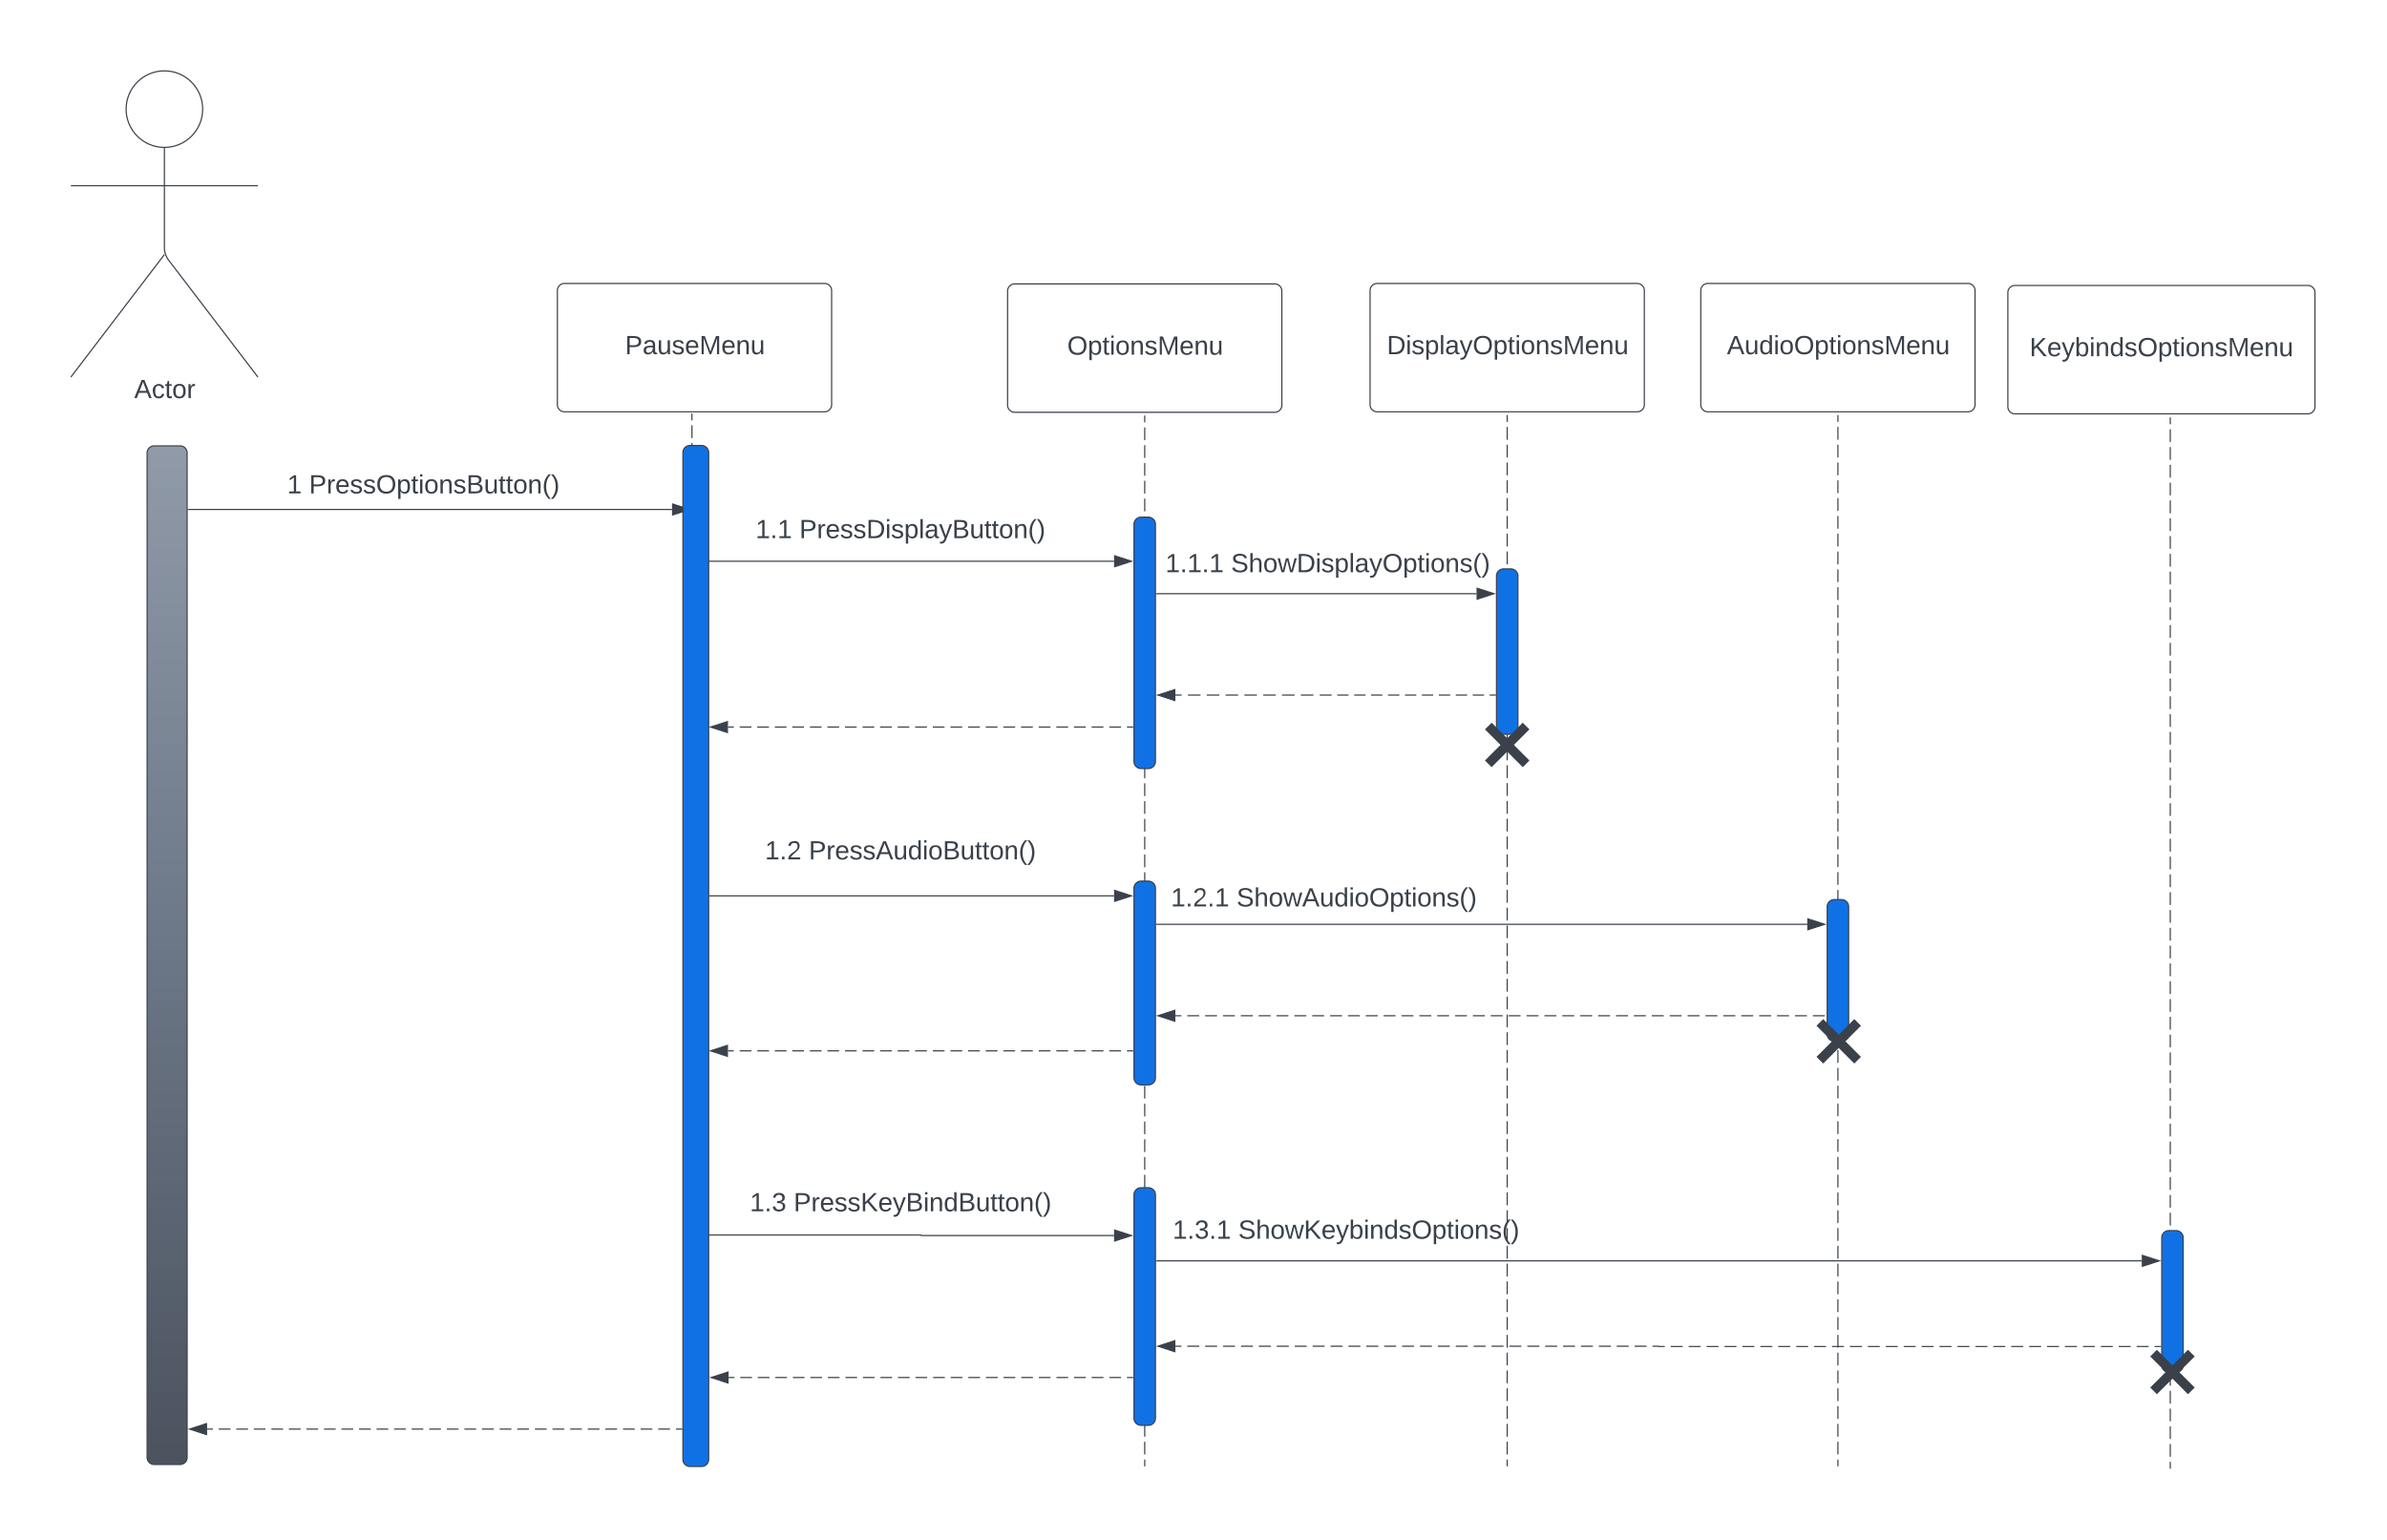 <svg xmlns="http://www.w3.org/2000/svg" xmlns:xlink="http://www.w3.org/1999/xlink" xmlns:lucid="lucid" width="2021" height="1304"><g transform="translate(0 0)" lucid:page-tab-id="vjk5cfobmfM2"><path d="M0 0h3456v1360H0z" fill="#fff"/><g fill="none"><path d="M585.86 350.5v599"/><path d="M585.86 350.5v5m0 4.98v10m0 4.98v9.98m0 5v9.98m0 5v9.97m0 4.98v10m0 4.98v9.98m0 5v9.98m0 5v9.97m0 4.98v10m0 4.98v9.98m0 5v9.98m0 5v9.97m0 4.98v10m0 4.98v9.98m0 5v9.98m0 5v9.97m0 4.98v10m0 4.98v9.98m0 5V640m0 5v9.97m0 4.98v10m0 4.98v9.98m0 5v9.98m0 5v9.97m0 4.98v10m0 4.98v9.98m0 5v9.98m0 5v9.97m0 4.98v10m0 4.98v9.98m0 5v9.98m0 5v9.97m0 4.98v10m0 4.98v9.98m0 5v9.98m0 5v9.97m0 4.98v10m0 4.98v9.98m0 5v9.98m0 5v4.98" stroke="#3a414a" stroke-linecap="round"/></g><path d="M158.44 400h399.6v18.94h-399.6z" fill="none"/><use xlink:href="#a" transform="matrix(1,0,0,1,158.443,400) translate(84.691 17.778)"/><use xlink:href="#b" transform="matrix(1,0,0,1,158.443,400) translate(103.21 17.778)"/><path d="M124.56 383.52a6 6 0 0 1 6-6h21.88a6 6 0 0 1 6 6V1234a6 6 0 0 1-6 6h-21.88a6 6 0 0 1-6-6z" stroke="#3a414a" fill="url(#c)"/><path d="M171.6 92.4c0 17.9-14.5 32.42-32.4 32.42s-32.42-14.5-32.42-32.4S121.28 60 139.18 60s32.42 14.5 32.42 32.4z" stroke="#3a414a" fill="#fff"/><path d="M139.2 124.82v84.76a17.75 17.75 0 0 0 3.63 10.77l75.55 98.94m-79.2-103.72L60 319.28m0-162.04h158.38" stroke="#3a414a" fill="none"/><path d="M60 66a6 6 0 0 1 6-6h146.38a6 6 0 0 1 6 6v269.3a6 6 0 0 1-6 6H66a6 6 0 0 1-6-6z" fill="none"/><use xlink:href="#d" transform="matrix(1,0,0,1,-20,319.294) translate(133.605 17.778)"/><path d="M471.92 246a6 6 0 0 1 6-6h220.2a6 6 0 0 1 6 6v96.68a6 6 0 0 1-6 6h-220.2a6 6 0 0 1-6-6z" stroke="#3a414a" fill="#fff"/><use xlink:href="#e" transform="matrix(1,0,0,1,476.922,245) translate(52.272 54.903)"/><path d="M159.44 431.38H568.98" stroke="#3a414a" fill="none"/><path d="M159.46 431.86h-.52v-.95h.52z" stroke="#3a414a" stroke-width=".05" fill="#3a414a"/><path d="M583.74 431.38l-14.26 4.64v-9.27z" stroke="#3a414a" fill="#3a414a"/><path d="M578.2 383.2a6 6 0 0 1 6-6h9.8a6 6 0 0 1 6 6v852.5a6 6 0 0 1-6 6h-9.8a6 6 0 0 1-6-6z" stroke="#3a414a" fill="#1071e5"/><path d="M577.2 1210.04h-4.96m-4.98 0h-9.94m-4.98 0h-9.94m-4.98 0h-9.94m-4.98 0h-9.94m-4.98 0h-9.94m-4.98 0h-9.94m-4.98 0h-9.94m-4.98 0h-9.94m-4.98 0h-9.94m-4.98 0h-9.94m-4.98 0h-9.94m-4.98 0h-9.94m-4.98 0h-9.94m-4.98 0h-9.92m-4.95 0h-9.9m-4.95 0h-9.9m-4.94 0h-9.9m-4.95 0H304m-4.96 0h-9.9m-4.94 0h-9.9m-4.95 0h-9.9m-4.94 0h-9.9m-4.94 0h-9.9m-4.95 0h-9.88m-4.95 0h-9.9m-4.95 0h-9.9m-4.94 0h-4.95" stroke="#3a414a" fill="none"/><path d="M577.7 1210.52h-.5v-.95h.5z" stroke="#3a414a" stroke-width=".05" fill="#3a414a"/><path d="M160.56 1210.04l14.27-4.63v9.28z" stroke="#3a414a" fill="#3a414a"/><g fill="none"><path d="M969.2 352.2v889"/><path d="M969.2 352.2v5.04m0 5.02v10.04m0 5.03v10.04m0 5.02v10.04m0 5.02v10.05m0 5.03v10.04m0 5.03v10.04m0 5.03v10.04m0 5.03v10.05m0 5.02v10.05m0 5.02v10.04m0 5.04v10.04m0 5.02v10.05m0 5.02v10.05m0 5.02v10.05m0 5v10.05m0 5.03v10.04m0 5.02v10.05m0 5v10.06m0 5.02v10.04m0 5.03v10.04m0 5v10.06m0 5.02v10.05m0 5.02v10.05m0 5.02v10.04m0 5.03v10.03m0 5.02V749m0 5.02v10.05m0 5.02v10.03m0 5.03v10.04m0 5.02v10.05m0 5.02v10.04m0 5.02v10.05m0 5.03v10.04m0 5.03v10.04m0 5.02v10.05m0 5.03v10.05m0 5.02v10.04m0 5.03v10.04m0 5.03v10.05m0 5.02v10.05m0 5.02v10.05m0 5.02v10.04m0 5.03v10.05m0 5.02v10.05m0 5.02v10.05m0 5v10.05m0 5.03v10.04m0 5.03v10.04m0 5v10.06m0 5.02v10.05m0 5.02v10.04m0 5.02v10.04m0 5.02v10.05m0 5.02v10.05m0 5.02v10.04m0 5.03v10.03m0 5.03v10.04m0 5.02v10.05m0 5.02v5" stroke="#3a414a" stroke-linecap="round"/></g><path d="M600.5 475.22h342.73M600.5 475.22h-.5" stroke="#3a414a" fill="none"/><path d="M958 475.22l-14.26 4.63v-9.27z" stroke="#3a414a" fill="#3a414a"/><path d="M853.1 246.4a6 6 0 0 1 6-6h220.2a6 6 0 0 1 6 6v96.68a6 6 0 0 1-6 6H859.1a6 6 0 0 1-6-6z" stroke="#3a414a" fill="#fff"/><use xlink:href="#f" transform="matrix(1,0,0,1,858.094,245.401) translate(45.512 54.903)"/><path d="M960.12 443.9a6 6 0 0 1 6-6h6.15a6 6 0 0 1 6 6v200.85a6 6 0 0 1-6 6h-6.15a6 6 0 0 1-6-6z" stroke="#3a414a" fill="#1071e5"/><path d="M635.4 437.9h253.5v20H635.4z" fill="none"/><use xlink:href="#g" transform="matrix(1,0,0,1,635.391,437.886) translate(4.346 17.778)"/><use xlink:href="#h" transform="matrix(1,0,0,1,635.391,437.886) translate(41.383 17.778)"/><path d="M959.12 615.62h-4.98m-4.98 0h-9.96m-5 0h-9.95m-4.98 0h-9.96m-4.97 0h-9.96m-4.98 0h-9.97m-4.98 0h-9.97m-4.98 0h-9.96m-4.98 0h-9.96m-4.98 0h-9.96m-4.98 0h-9.97m-4.97 0h-9.96m-4.98 0H774.85m-4.96 0H760m-4.95 0h-9.9m-4.96 0h-9.9m-4.97 0h-9.9m-4.95 0h-9.9m-4.96 0h-9.9m-4.96 0h-9.9m-4.95 0H656m-4.95 0h-9.9m-4.96 0h-9.9m-4.96 0h-4.96" stroke="#3a414a" fill="none"/><path d="M959.62 616.1h-.5v-.95h.5z" stroke="#3a414a" stroke-width=".05" fill="#3a414a"/><path d="M601.62 615.62l14.26-4.63v9.26z" stroke="#3a414a" fill="#3a414a"/><path d="M601 758.54h342.23M601 758.54h-.5" stroke="#3a414a" fill="none"/><path d="M958 758.54l-14.27 4.63v-9.27z" stroke="#3a414a" fill="#3a414a"/><path d="M960.12 752.07a6 6 0 0 1 6-6h6.15a6 6 0 0 1 6 6V912.6a6 6 0 0 1-6 6h-6.15a6 6 0 0 1-6-6z" stroke="#3a414a" fill="#1071e5"/><path d="M635.4 708.74h253.5v29H635.4z" fill="none"/><use xlink:href="#i" transform="matrix(1,0,0,1,635.391,708.742) translate(12.309 18.944)"/><use xlink:href="#j" transform="matrix(1,0,0,1,635.391,708.742) translate(49.346 18.944)"/><path d="M959.12 889.78h-4.98m-4.98 0h-9.96m-5 0h-9.95m-4.98 0h-9.96m-4.97 0h-9.96m-4.98 0h-9.97m-4.98 0h-9.97m-4.98 0h-9.96m-4.98 0h-9.96m-4.98 0h-9.96m-4.98 0h-9.97m-4.97 0h-9.96m-4.98 0H774.85m-4.96 0H760m-4.95 0h-9.9m-4.96 0h-9.9m-4.97 0h-9.9m-4.95 0h-9.9m-4.96 0h-9.9m-4.96 0h-9.9m-4.95 0H656m-4.95 0h-9.9m-4.96 0h-9.9m-4.96 0h-4.96" stroke="#3a414a" fill="none"/><path d="M959.62 890.25h-.5v-.95h.5z" stroke="#3a414a" stroke-width=".05" fill="#3a414a"/><path d="M601.62 889.78l14.26-4.63v9.26z" stroke="#3a414a" fill="#3a414a"/><path d="M600.5 1045.7h179.08a.23.23 0 0 1 .23.23.23.23 0 0 0 .24.23h163.2M600.5 1045.7h-.5" stroke="#3a414a" fill="none"/><path d="M958 1046.16l-14.26 4.64v-9.27z" stroke="#3a414a" fill="#3a414a"/><path d="M960.12 1011.67a6 6 0 0 1 6-6h6.15a6 6 0 0 1 6 6v189.2a6 6 0 0 1-6 6h-6.15a6 6 0 0 1-6-6z" stroke="#3a414a" fill="#1071e5"/><path d="M622.04 1005.67h280.22v30.96H622.03z" fill="none"/><use xlink:href="#k" transform="matrix(1,0,0,1,622.044,1005.673) translate(12.846 19.944)"/><use xlink:href="#l" transform="matrix(1,0,0,1,622.044,1005.673) translate(49.883 19.944)"/><path d="M959.12 1166.37h-4.98m-4.97 0h-9.95m-4.97 0h-9.95m-4.97 0h-9.95m-4.97 0h-9.94m-4.98 0h-9.94m-4.98 0h-9.94m-4.98 0h-9.95m-4.98 0h-9.95m-4.97 0h-9.95m-4.97 0h-9.95m-4.97 0H790m-4.97 0h-9.91m-4.95 0h-9.9m-4.93 0h-9.9m-4.94 0h-9.9m-4.93 0h-9.9m-4.94 0h-9.9m-4.93 0h-9.9m-4.94 0h-9.88m-4.95 0h-9.9m-4.93 0h-9.9m-4.94 0h-9.9m-4.93 0h-4.95" stroke="#3a414a" fill="none"/><path d="M959.62 1166.85h-.5v-.95h.5z" stroke="#3a414a" stroke-width=".05" fill="#3a414a"/><path d="M602.12 1166.37l14.26-4.63v9.27z" stroke="#3a414a" fill="#3a414a"/><path d="M979.27 502.7h270.88" stroke="#3a414a" fill="none"/><path d="M979.3 503.2h-.53v-.96h.52z" stroke="#3a414a" stroke-width=".05" fill="#3a414a"/><path d="M1264.9 502.7l-14.26 4.65v-9.27z" stroke="#3a414a" fill="#3a414a"/><g fill="none"><path d="M1276.1 351.8v889.4"/><path d="M1276.1 351.8v5.04m0 5.02v10.05m0 5.04V387m0 5v10.06m0 5.03v10.04m0 5.02v10.05m0 5.03v10.05m0 5.03v10.06m0 5.02v10.05m0 5.03v10.05m0 5.03v10.05m0 5.03v10.06m0 5.02v10.05m0 5.03v10.05m0 5.03v10.05m0 5.03v10.06m0 5.02v10.05m0 5.03v10.04m0 5.03v10.05m0 5.02v10.05m0 5.03v10.05m0 5.02v10.05m0 5.03v10.05m0 5.02v10.05m0 5.03v10.05m0 5.02v10.05m0 5.03v10.05m0 5.02v10.05m0 5.03v10.05m0 5.02V794m0 5.02v10.05m0 5.03v10.05m0 5.02v10.05m0 5.03v10.05m0 5.02v10.05m0 5.03v10.05m0 5.02v10.05m0 5.03v10.05m0 5.02v10.05m0 5.03v10.05m0 5.02v10.05m0 5.03v10.05m0 5.02v10.05m0 5.02v10.04m0 5.03v10.05m0 5.02v10.05m0 5.02v10.05m0 5.02v10.04m0 5.03v10.05m0 5.02v10.05m0 5.02v10.05m0 5.02v10.04m0 5.03v10.05m0 5.02v10.05m0 5.02v10.04m0 5.03v10.04m0 5.02V1201m0 5.04v10.05m0 5v10.06m0 5.03v5" stroke="#3a414a" stroke-linecap="round"/></g><path d="M1160 246a6 6 0 0 1 6-6h220.2a6 6 0 0 1 6 6v96.68a6 6 0 0 1-6 6H1166a6 6 0 0 1-6-6z" stroke="#3a414a" fill="#fff"/><use xlink:href="#m" transform="matrix(1,0,0,1,1165,245) translate(9.185 54.903)"/><path d="M1267.03 487.7a6 6 0 0 1 6-6h6.15a6 6 0 0 1 6 6v128a6 6 0 0 1-6 6h-6.15a6 6 0 0 1-6-6z" stroke="#3a414a" fill="#1071e5"/><g fill="none"><path d="M1556.1 351.8v889.4"/><path d="M1556.1 351.8v5.04m0 5.02v10.05m0 5.04V387m0 5v10.06m0 5.03v10.04m0 5.02v10.05m0 5.03v10.05m0 5.03v10.06m0 5.02v10.05m0 5.03v10.05m0 5.03v10.05m0 5.03v10.06m0 5.02v10.05m0 5.03v10.05m0 5.03v10.05m0 5.03v10.06m0 5.02v10.05m0 5.03v10.04m0 5.03v10.05m0 5.02v10.05m0 5.03v10.05m0 5.02v10.05m0 5.03v10.05m0 5.02v10.05m0 5.03v10.05m0 5.02v10.05m0 5.03v10.05m0 5.02v10.05m0 5.03v10.05m0 5.02V794m0 5.02v10.05m0 5.03v10.05m0 5.02v10.05m0 5.03v10.05m0 5.02v10.05m0 5.03v10.05m0 5.02v10.05m0 5.03v10.05m0 5.02v10.05m0 5.03v10.05m0 5.02v10.05m0 5.03v10.05m0 5.02v10.05m0 5.02v10.04m0 5.03v10.05m0 5.02v10.05m0 5.02v10.05m0 5.02v10.04m0 5.03v10.05m0 5.02v10.05m0 5.02v10.05m0 5.02v10.04m0 5.03v10.05m0 5.02v10.05m0 5.02v10.04m0 5.03v10.04m0 5.02V1201m0 5.04v10.05m0 5v10.06m0 5.03v5" stroke="#3a414a" stroke-linecap="round"/></g><path d="M1440 246a6 6 0 0 1 6-6h220.2a6 6 0 0 1 6 6v96.68a6 6 0 0 1-6 6H1446a6 6 0 0 1-6-6z" stroke="#3a414a" fill="#fff"/><use xlink:href="#n" transform="matrix(1,0,0,1,1445,245) translate(17.148 54.903)"/><g fill="none"><path d="M1837.5 353.8v889.4"/><path d="M1837.5 353.8v5.02m0 5.02v10.05m0 5.02v10.05m0 5.02v10.04m0 5.03v10.05m0 5.02v10.05m0 5.02v10.04m0 5.03v10.04m0 5.02v10.05m0 5.04v10.05m0 5v10.06m0 5.03v10.04m0 5.02v10.05m0 5.04v10.05m0 5v10.06m0 5.03v10.04m0 5.02V600m0 5.04v10.05m0 5v10.06m0 5.02v10.05m0 5.03v10.05m0 5.03v10.05m0 5.03v10.06m0 5.02v10.05m0 5.03v10.05m0 5.03v10.05m0 5.03v10.06m0 5.02v10.05m0 5.03v10.05m0 5.03v10.05m0 5.03v10.05m0 5.03v10.05m0 5.02v10.05m0 5.03v10.05m0 5.02v10.05m0 5.03v10.05m0 5.02v10.05m0 5.03v10.05m0 5.02v10.05m0 5.03v10.05m0 5.02v10.05m0 5.03v10.05m0 5.02v10.05m0 5.02v10.05m0 5.03v10.05m0 5.02v10.05m0 5.03v10.05m0 5.02v10.05m0 5.03v10.05m0 5.02v10.05m0 5.03v10.05m0 5.02v10.05m0 5.03v10.05m0 5.02v10.05m0 5.03v10.05m0 5.02v10.05m0 5.02V1203m0 5.02v10.05m0 5.02v10.04m0 5.03v5.02" stroke="#3a414a" stroke-linecap="round"/></g><path d="M1700 247.7a6 6 0 0 1 6-6h248a6 6 0 0 1 6 6v96.7a6 6 0 0 1-6 6h-248a6 6 0 0 1-6-6z" stroke="#3a414a" fill="#fff"/><use xlink:href="#o" transform="matrix(1,0,0,1,1705,246.713) translate(13.364 54.903)"/><path d="M1830.28 1047.98a6 6 0 0 1 6-6h6.15a6 6 0 0 1 6 6v108a6 6 0 0 1-6 6h-6.15a6 6 0 0 1-6-6z" stroke="#3a414a" fill="#1071e5"/><path d="M1266.03 588.53h-4.78m-4.78 0h-9.56m-4.77 0h-9.56m-4.78 0h-9.57m-4.78 0h-9.55m-4.78 0h-9.56m-4.78 0h-9.56m-4.78 0h-9.56m-4.78 0h-9.55m-4.78 0h-9.56m-4.77 0h-10.08m-5.32 0h-10.63m-5.3 0h-10.63m-5.32 0h-10.62m-5.3 0h-10.64m-5.32 0h-10.62m-5.32 0h-10.62m-5.3 0h-10.64m-5.3 0h-5.32" stroke="#3a414a" fill="none"/><path d="M1266.53 589h-.52v-.95h.53z" stroke="#3a414a" stroke-width=".05" fill="#3a414a"/><path d="M980.4 588.53l14.26-4.64v9.26z" stroke="#3a414a" fill="#3a414a"/><path d="M979.27 782.63h550.88" stroke="#3a414a" fill="none"/><path d="M979.3 783.1h-.53v-.95h.52z" stroke="#3a414a" stroke-width=".05" fill="#3a414a"/><path d="M1544.9 782.63l-14.26 4.63V778z" stroke="#3a414a" fill="#3a414a"/><path d="M1555.1 860.06h-5.05m-5.05 0h-10.1m-5.05 0h-10.1m-5.06 0h-10.1m-5.06 0h-10.1m-5.05 0h-10.12m-5.05 0h-10.1m-5.05 0h-10.1m-5.05 0h-10.1m-5.06 0h-10.1m-5.05 0h-10.1m-5.05 0h-10.1m-5.06 0h-10.1m-5.04 0h-10.1m-5.05 0h-10.1m-5.05 0h-10.1m-5.05 0h-10.1m-5.05 0h-10.1m-5.06 0h-10.1m-5.06 0h-10.1m-5.04 0h-10.06m-5.04 0h-10.07m-5.04 0h-10.1m-5.02 0h-10.08m-5.04 0h-10.07m-5.05 0h-10.08m-5.03 0h-10.08m-5.04 0h-10.07m-5.04 0h-10.06m-5.04 0h-10.08m-5.03 0h-10.1m-5.03 0h-10.07m-5.04 0h-10.08m-5.03 0h-10.08m-5.03 0h-10.08m-5.04 0h-10.07m-5.04 0h-10.07m-5.03 0h-5.04" stroke="#3a414a" fill="none"/><path d="M1555.6 860.53h-.5v-.95h.5zm3 0h-2v-.95h2z" stroke="#3a414a" stroke-width=".05" fill="#3a414a"/><path d="M980.4 860.06l14.26-4.64v9.27z" stroke="#3a414a" fill="#3a414a"/><path d="M979.27 1067.58h834.12" stroke="#3a414a" fill="none"/><path d="M979.3 1068.06h-.53v-.95h.52z" stroke="#3a414a" stroke-width=".05" fill="#3a414a"/><path d="M1828.16 1067.58l-14.27 4.64v-9.28z" stroke="#3a414a" fill="#3a414a"/><path d="M1829.28 1140.12h-5.06m-5.06 0h-10.12m-5.05 0h-10.13m-5.06 0h-10.1m-5.06 0h-10.12m-5.06 0h-10.1m-5.07 0h-10.13m-5.05 0H1718m-5.06 0h-10.1m-5.07 0h-10.12m-5.05 0h-10.12m-5.06 0h-10.1m-5.07 0h-10.12m-5.06 0h-10.1m-5.07 0h-10.12m-5.05 0h-10.12m-5.05 0h-10.1m-5.07 0h-10.12m-5.06 0h-10.1m-5.07 0h-10.12m-5.04 0h-10.12m-5.06 0h-10.1m-5.07 0h-10.1m-5.06 0h-10.12m-5.06 0h-10.1m-5.07 0h-10.13m-5.06 0h-10.1m-5.06 0h-10.12m-5.05 0h-5.09l-.02-.02h-.02l-.02-.02v-.02l-.02-.03v-.08l-.02-.02-.02-.03-.02-.02h-.02l-.02-.02h-5.09m-5.06 0h-10.1m-5.04 0h-10.1m-5.05 0h-10.1m-5.05 0h-10.1m-5.05 0h-10.1m-5.04 0h-10.1m-5.04 0h-10.1m-5.05 0h-10.1m-5.04 0h-10.1m-5.04 0h-10.1m-5.05 0h-10.1m-5.05 0h-10.1m-5.05 0h-10.1m-5.04 0h-10.1m-5.05 0h-10.1m-5.05 0h-10.1m-5.05 0h-10.1m-5.04 0h-10.1m-5.05 0h-10.1m-5.06 0h-10.1m-5.05 0H1081m-5.06 0h-10.1m-5.04 0h-10.1m-5.05 0h-10.1m-5.05 0h-10.1m-5.04 0h-10.1m-5.05 0h-5.04" stroke="#3a414a" fill="none"/><path d="M1829.78 1140.6h-.52v-.96h.52z" stroke="#3a414a" stroke-width=".05" fill="#3a414a"/><path d="M980.4 1139.85l14.26-4.63v9.27z" stroke="#3a414a" fill="#3a414a"/><path d="M1547.03 767.7a6 6 0 0 1 6-6h6.15a6 6 0 0 1 6 6v108a6 6 0 0 1-6 6h-6.15a6 6 0 0 1-6-6z" stroke="#3a414a" fill="#1071e5"/><path d="M987.85 746.07h265.85V780H987.85z" fill="none"/><use xlink:href="#p" transform="matrix(1,0,0,1,987.854,746.073) translate(3.525 21.444)"/><use xlink:href="#q" transform="matrix(1,0,0,1,987.854,746.073) translate(59.08 21.444)"/><path d="M981.7 461.7h287.76V500H981.7z" fill="#fff" fill-opacity="0"/><use xlink:href="#r" transform="matrix(1,0,0,1,986.708,466.713) translate(0 17.778)"/><use xlink:href="#s" transform="matrix(1,0,0,1,986.708,466.713) translate(55.556 17.778)"/><path d="M987.85 1026.07H1299v38.3H987.85z" fill="#fff" fill-opacity="0"/><use xlink:href="#t" transform="matrix(1,0,0,1,992.854,1031.073) translate(0 17.778)"/><use xlink:href="#u" transform="matrix(1,0,0,1,992.854,1031.073) translate(55.556 17.778)"/><path d="M1256.1 616.75a6 6 0 0 1 6-6h28a6 6 0 0 1 6 6v28a6 6 0 0 1-6 6h-28a6 6 0 0 1-6-6z" fill="none"/><path d="M1260.1 614.75l32 32m0-32l-32 32" stroke="#3a414a" stroke-width="8" fill="none"/><path d="M1536.8 867.7a6 6 0 0 1 6-6h28a6 6 0 0 1 6 6v28a6 6 0 0 1-6 6h-28a6 6 0 0 1-6-6z" fill="none"/><path d="M1540.8 865.7l32 32m0-32l-32 32" stroke="#3a414a" stroke-width="8" fill="none"/><path d="M1819.35 1147.7a6 6 0 0 1 6-6h28a6 6 0 0 1 6 6v28a6 6 0 0 1-6 6h-28a6 6 0 0 1-6-6z" fill="none"/><path d="M1823.35 1145.7l32 32m0-32l-32 32" stroke="#3a414a" stroke-width="8" fill="none"/><defs><path fill="#3a414a" d="M27 0v-27h64v-190l-56 39v-29l58-41h29v221h61V0H27" id="v"/><use transform="matrix(0.062,0,0,0.062,0,0)" xlink:href="#v" id="a"/><path fill="#3a414a" d="M30-248c87 1 191-15 191 75 0 78-77 80-158 76V0H30v-248zm33 125c57 0 124 11 124-50 0-59-68-47-124-48v98" id="w"/><path fill="#3a414a" d="M114-163C36-179 61-72 57 0H25l-1-190h30c1 12-1 29 2 39 6-27 23-49 58-41v29" id="x"/><path fill="#3a414a" d="M100-194c63 0 86 42 84 106H49c0 40 14 67 53 68 26 1 43-12 49-29l28 8c-11 28-37 45-77 45C44 4 14-33 15-96c1-61 26-98 85-98zm52 81c6-60-76-77-97-28-3 7-6 17-6 28h103" id="y"/><path fill="#3a414a" d="M135-143c-3-34-86-38-87 0 15 53 115 12 119 90S17 21 10-45l28-5c4 36 97 45 98 0-10-56-113-15-118-90-4-57 82-63 122-42 12 7 21 19 24 35" id="z"/><path fill="#3a414a" d="M140-251c81 0 123 46 123 126C263-46 219 4 140 4 59 4 17-45 17-125s42-126 123-126zm0 227c63 0 89-41 89-101s-29-99-89-99c-61 0-89 39-89 99S79-25 140-24" id="A"/><path fill="#3a414a" d="M115-194c55 1 70 41 70 98S169 2 115 4C84 4 66-9 55-30l1 105H24l-1-265h31l2 30c10-21 28-34 59-34zm-8 174c40 0 45-34 45-75s-6-73-45-74c-42 0-51 32-51 76 0 43 10 73 51 73" id="B"/><path fill="#3a414a" d="M59-47c-2 24 18 29 38 22v24C64 9 27 4 27-40v-127H5v-23h24l9-43h21v43h35v23H59v120" id="C"/><path fill="#3a414a" d="M24-231v-30h32v30H24zM24 0v-190h32V0H24" id="D"/><path fill="#3a414a" d="M100-194c62-1 85 37 85 99 1 63-27 99-86 99S16-35 15-95c0-66 28-99 85-99zM99-20c44 1 53-31 53-75 0-43-8-75-51-75s-53 32-53 75 10 74 51 75" id="E"/><path fill="#3a414a" d="M117-194c89-4 53 116 60 194h-32v-121c0-31-8-49-39-48C34-167 62-67 57 0H25l-1-190h30c1 10-1 24 2 32 11-22 29-35 61-36" id="F"/><path fill="#3a414a" d="M160-131c35 5 61 23 61 61C221 17 115-2 30 0v-248c76 3 177-17 177 60 0 33-19 50-47 57zm-97-11c50-1 110 9 110-42 0-47-63-36-110-37v79zm0 115c55-2 124 14 124-45 0-56-70-42-124-44v89" id="G"/><path fill="#3a414a" d="M84 4C-5 8 30-112 23-190h32v120c0 31 7 50 39 49 72-2 45-101 50-169h31l1 190h-30c-1-10 1-25-2-33-11 22-28 36-60 37" id="H"/><path fill="#3a414a" d="M87 75C49 33 22-17 22-94c0-76 28-126 65-167h31c-38 41-64 92-64 168S80 34 118 75H87" id="I"/><path fill="#3a414a" d="M33-261c38 41 65 92 65 168S71 34 33 75H2C39 34 66-17 66-93S39-220 2-261h31" id="J"/><g id="b"><use transform="matrix(0.062,0,0,0.062,0,0)" xlink:href="#w"/><use transform="matrix(0.062,0,0,0.062,14.815,0)" xlink:href="#x"/><use transform="matrix(0.062,0,0,0.062,22.16,0)" xlink:href="#y"/><use transform="matrix(0.062,0,0,0.062,34.506,0)" xlink:href="#z"/><use transform="matrix(0.062,0,0,0.062,45.617,0)" xlink:href="#z"/><use transform="matrix(0.062,0,0,0.062,56.728,0)" xlink:href="#A"/><use transform="matrix(0.062,0,0,0.062,74.012,0)" xlink:href="#B"/><use transform="matrix(0.062,0,0,0.062,86.358,0)" xlink:href="#C"/><use transform="matrix(0.062,0,0,0.062,92.531,0)" xlink:href="#D"/><use transform="matrix(0.062,0,0,0.062,97.407,0)" xlink:href="#E"/><use transform="matrix(0.062,0,0,0.062,109.753,0)" xlink:href="#F"/><use transform="matrix(0.062,0,0,0.062,122.099,0)" xlink:href="#z"/><use transform="matrix(0.062,0,0,0.062,133.21,0)" xlink:href="#G"/><use transform="matrix(0.062,0,0,0.062,148.025,0)" xlink:href="#H"/><use transform="matrix(0.062,0,0,0.062,160.37,0)" xlink:href="#C"/><use transform="matrix(0.062,0,0,0.062,166.543,0)" xlink:href="#C"/><use transform="matrix(0.062,0,0,0.062,172.716,0)" xlink:href="#E"/><use transform="matrix(0.062,0,0,0.062,185.062,0)" xlink:href="#F"/><use transform="matrix(0.062,0,0,0.062,197.407,0)" xlink:href="#I"/><use transform="matrix(0.062,0,0,0.062,204.753,0)" xlink:href="#J"/></g><linearGradient gradientUnits="userSpaceOnUse" id="c" x1="124.56" y1="377.52" x2="124.56" y2="1240"><stop offset="0%" stop-color="#909aa9"/><stop offset="50.01%" stop-color="#6b7686"/><stop offset="100%" stop-color="#4c535f"/></linearGradient><path fill="#3a414a" d="M205 0l-28-72H64L36 0H1l101-248h38L239 0h-34zm-38-99l-47-123c-12 45-31 82-46 123h93" id="K"/><path fill="#3a414a" d="M96-169c-40 0-48 33-48 73s9 75 48 75c24 0 41-14 43-38l32 2c-6 37-31 61-74 61-59 0-76-41-82-99-10-93 101-131 147-64 4 7 5 14 7 22l-32 3c-4-21-16-35-41-35" id="L"/><g id="d"><use transform="matrix(0.062,0,0,0.062,0,0)" xlink:href="#K"/><use transform="matrix(0.062,0,0,0.062,14.815,0)" xlink:href="#L"/><use transform="matrix(0.062,0,0,0.062,25.926,0)" xlink:href="#C"/><use transform="matrix(0.062,0,0,0.062,32.099,0)" xlink:href="#E"/><use transform="matrix(0.062,0,0,0.062,44.444,0)" xlink:href="#x"/></g><path fill="#3a414a" d="M141-36C126-15 110 5 73 4 37 3 15-17 15-53c-1-64 63-63 125-63 3-35-9-54-41-54-24 1-41 7-42 31l-33-3c5-37 33-52 76-52 45 0 72 20 72 64v82c-1 20 7 32 28 27v20c-31 9-61-2-59-35zM48-53c0 20 12 33 32 33 41-3 63-29 60-74-43 2-92-5-92 41" id="M"/><path fill="#3a414a" d="M240 0l2-218c-23 76-54 145-80 218h-23L58-218 59 0H30v-248h44l77 211c21-75 51-140 76-211h43V0h-30" id="N"/><g id="e"><use transform="matrix(0.062,0,0,0.062,0,0)" xlink:href="#w"/><use transform="matrix(0.062,0,0,0.062,14.815,0)" xlink:href="#M"/><use transform="matrix(0.062,0,0,0.062,27.16,0)" xlink:href="#H"/><use transform="matrix(0.062,0,0,0.062,39.506,0)" xlink:href="#z"/><use transform="matrix(0.062,0,0,0.062,50.617,0)" xlink:href="#y"/><use transform="matrix(0.062,0,0,0.062,62.963,0)" xlink:href="#N"/><use transform="matrix(0.062,0,0,0.062,81.42,0)" xlink:href="#y"/><use transform="matrix(0.062,0,0,0.062,93.765,0)" xlink:href="#F"/><use transform="matrix(0.062,0,0,0.062,106.111,0)" xlink:href="#H"/></g><g id="f"><use transform="matrix(0.062,0,0,0.062,0,0)" xlink:href="#A"/><use transform="matrix(0.062,0,0,0.062,17.284,0)" xlink:href="#B"/><use transform="matrix(0.062,0,0,0.062,29.63,0)" xlink:href="#C"/><use transform="matrix(0.062,0,0,0.062,35.802,0)" xlink:href="#D"/><use transform="matrix(0.062,0,0,0.062,40.679,0)" xlink:href="#E"/><use transform="matrix(0.062,0,0,0.062,53.025,0)" xlink:href="#F"/><use transform="matrix(0.062,0,0,0.062,65.37,0)" xlink:href="#z"/><use transform="matrix(0.062,0,0,0.062,76.481,0)" xlink:href="#N"/><use transform="matrix(0.062,0,0,0.062,94.938,0)" xlink:href="#y"/><use transform="matrix(0.062,0,0,0.062,107.284,0)" xlink:href="#F"/><use transform="matrix(0.062,0,0,0.062,119.63,0)" xlink:href="#H"/></g><path fill="#3a414a" d="M33 0v-38h34V0H33" id="O"/><g id="g"><use transform="matrix(0.062,0,0,0.062,0,0)" xlink:href="#v"/><use transform="matrix(0.062,0,0,0.062,12.346,0)" xlink:href="#O"/><use transform="matrix(0.062,0,0,0.062,18.519,0)" xlink:href="#v"/></g><path fill="#3a414a" d="M30-248c118-7 216 8 213 122C240-48 200 0 122 0H30v-248zM63-27c89 8 146-16 146-99s-60-101-146-95v194" id="P"/><path fill="#3a414a" d="M24 0v-261h32V0H24" id="Q"/><path fill="#3a414a" d="M179-190L93 31C79 59 56 82 12 73V49c39 6 53-20 64-50L1-190h34L92-34l54-156h33" id="R"/><g id="h"><use transform="matrix(0.062,0,0,0.062,0,0)" xlink:href="#w"/><use transform="matrix(0.062,0,0,0.062,14.815,0)" xlink:href="#x"/><use transform="matrix(0.062,0,0,0.062,22.16,0)" xlink:href="#y"/><use transform="matrix(0.062,0,0,0.062,34.506,0)" xlink:href="#z"/><use transform="matrix(0.062,0,0,0.062,45.617,0)" xlink:href="#z"/><use transform="matrix(0.062,0,0,0.062,56.728,0)" xlink:href="#P"/><use transform="matrix(0.062,0,0,0.062,72.716,0)" xlink:href="#D"/><use transform="matrix(0.062,0,0,0.062,77.593,0)" xlink:href="#z"/><use transform="matrix(0.062,0,0,0.062,88.704,0)" xlink:href="#B"/><use transform="matrix(0.062,0,0,0.062,101.049,0)" xlink:href="#Q"/><use transform="matrix(0.062,0,0,0.062,105.926,0)" xlink:href="#M"/><use transform="matrix(0.062,0,0,0.062,118.272,0)" xlink:href="#R"/><use transform="matrix(0.062,0,0,0.062,129.383,0)" xlink:href="#G"/><use transform="matrix(0.062,0,0,0.062,144.198,0)" xlink:href="#H"/><use transform="matrix(0.062,0,0,0.062,156.543,0)" xlink:href="#C"/><use transform="matrix(0.062,0,0,0.062,162.716,0)" xlink:href="#C"/><use transform="matrix(0.062,0,0,0.062,168.889,0)" xlink:href="#E"/><use transform="matrix(0.062,0,0,0.062,181.235,0)" xlink:href="#F"/><use transform="matrix(0.062,0,0,0.062,193.58,0)" xlink:href="#I"/><use transform="matrix(0.062,0,0,0.062,200.926,0)" xlink:href="#J"/></g><path fill="#3a414a" d="M101-251c82-7 93 87 43 132L82-64C71-53 59-42 53-27h129V0H18c2-99 128-94 128-182 0-28-16-43-45-43s-46 15-49 41l-32-3c6-41 34-60 81-64" id="S"/><g id="i"><use transform="matrix(0.062,0,0,0.062,0,0)" xlink:href="#v"/><use transform="matrix(0.062,0,0,0.062,12.346,0)" xlink:href="#O"/><use transform="matrix(0.062,0,0,0.062,18.519,0)" xlink:href="#S"/></g><path fill="#3a414a" d="M85-194c31 0 48 13 60 33l-1-100h32l1 261h-30c-2-10 0-23-3-31C134-8 116 4 85 4 32 4 16-35 15-94c0-66 23-100 70-100zm9 24c-40 0-46 34-46 75 0 40 6 74 45 74 42 0 51-32 51-76 0-42-9-74-50-73" id="T"/><g id="j"><use transform="matrix(0.062,0,0,0.062,0,0)" xlink:href="#w"/><use transform="matrix(0.062,0,0,0.062,14.815,0)" xlink:href="#x"/><use transform="matrix(0.062,0,0,0.062,22.16,0)" xlink:href="#y"/><use transform="matrix(0.062,0,0,0.062,34.506,0)" xlink:href="#z"/><use transform="matrix(0.062,0,0,0.062,45.617,0)" xlink:href="#z"/><use transform="matrix(0.062,0,0,0.062,56.728,0)" xlink:href="#K"/><use transform="matrix(0.062,0,0,0.062,71.543,0)" xlink:href="#H"/><use transform="matrix(0.062,0,0,0.062,83.889,0)" xlink:href="#T"/><use transform="matrix(0.062,0,0,0.062,96.235,0)" xlink:href="#D"/><use transform="matrix(0.062,0,0,0.062,101.111,0)" xlink:href="#E"/><use transform="matrix(0.062,0,0,0.062,113.457,0)" xlink:href="#G"/><use transform="matrix(0.062,0,0,0.062,128.272,0)" xlink:href="#H"/><use transform="matrix(0.062,0,0,0.062,140.617,0)" xlink:href="#C"/><use transform="matrix(0.062,0,0,0.062,146.79,0)" xlink:href="#C"/><use transform="matrix(0.062,0,0,0.062,152.963,0)" xlink:href="#E"/><use transform="matrix(0.062,0,0,0.062,165.309,0)" xlink:href="#F"/><use transform="matrix(0.062,0,0,0.062,177.654,0)" xlink:href="#I"/><use transform="matrix(0.062,0,0,0.062,185,0)" xlink:href="#J"/></g><path fill="#3a414a" d="M126-127c33 6 58 20 58 59 0 88-139 92-164 29-3-8-5-16-6-25l32-3c6 27 21 44 54 44 32 0 52-15 52-46 0-38-36-46-79-43v-28c39 1 72-4 72-42 0-27-17-43-46-43-28 0-47 15-49 41l-32-3c6-42 35-63 81-64 48-1 79 21 79 65 0 36-21 52-52 59" id="U"/><g id="k"><use transform="matrix(0.062,0,0,0.062,0,0)" xlink:href="#v"/><use transform="matrix(0.062,0,0,0.062,12.346,0)" xlink:href="#O"/><use transform="matrix(0.062,0,0,0.062,18.519,0)" xlink:href="#U"/></g><path fill="#3a414a" d="M194 0L95-120 63-95V0H30v-248h33v124l119-124h40L117-140 236 0h-42" id="V"/><g id="l"><use transform="matrix(0.062,0,0,0.062,0,0)" xlink:href="#w"/><use transform="matrix(0.062,0,0,0.062,14.815,0)" xlink:href="#x"/><use transform="matrix(0.062,0,0,0.062,22.16,0)" xlink:href="#y"/><use transform="matrix(0.062,0,0,0.062,34.506,0)" xlink:href="#z"/><use transform="matrix(0.062,0,0,0.062,45.617,0)" xlink:href="#z"/><use transform="matrix(0.062,0,0,0.062,56.728,0)" xlink:href="#V"/><use transform="matrix(0.062,0,0,0.062,71.543,0)" xlink:href="#y"/><use transform="matrix(0.062,0,0,0.062,83.889,0)" xlink:href="#R"/><use transform="matrix(0.062,0,0,0.062,95,0)" xlink:href="#G"/><use transform="matrix(0.062,0,0,0.062,109.815,0)" xlink:href="#D"/><use transform="matrix(0.062,0,0,0.062,114.691,0)" xlink:href="#F"/><use transform="matrix(0.062,0,0,0.062,127.037,0)" xlink:href="#T"/><use transform="matrix(0.062,0,0,0.062,139.383,0)" xlink:href="#G"/><use transform="matrix(0.062,0,0,0.062,154.198,0)" xlink:href="#H"/><use transform="matrix(0.062,0,0,0.062,166.543,0)" xlink:href="#C"/><use transform="matrix(0.062,0,0,0.062,172.716,0)" xlink:href="#C"/><use transform="matrix(0.062,0,0,0.062,178.889,0)" xlink:href="#E"/><use transform="matrix(0.062,0,0,0.062,191.235,0)" xlink:href="#F"/><use transform="matrix(0.062,0,0,0.062,203.58,0)" xlink:href="#I"/><use transform="matrix(0.062,0,0,0.062,210.926,0)" xlink:href="#J"/></g><g id="m"><use transform="matrix(0.062,0,0,0.062,0,0)" xlink:href="#P"/><use transform="matrix(0.062,0,0,0.062,15.988,0)" xlink:href="#D"/><use transform="matrix(0.062,0,0,0.062,20.864,0)" xlink:href="#z"/><use transform="matrix(0.062,0,0,0.062,31.975,0)" xlink:href="#B"/><use transform="matrix(0.062,0,0,0.062,44.321,0)" xlink:href="#Q"/><use transform="matrix(0.062,0,0,0.062,49.198,0)" xlink:href="#M"/><use transform="matrix(0.062,0,0,0.062,61.543,0)" xlink:href="#R"/><use transform="matrix(0.062,0,0,0.062,72.654,0)" xlink:href="#A"/><use transform="matrix(0.062,0,0,0.062,89.938,0)" xlink:href="#B"/><use transform="matrix(0.062,0,0,0.062,102.284,0)" xlink:href="#C"/><use transform="matrix(0.062,0,0,0.062,108.457,0)" xlink:href="#D"/><use transform="matrix(0.062,0,0,0.062,113.333,0)" xlink:href="#E"/><use transform="matrix(0.062,0,0,0.062,125.679,0)" xlink:href="#F"/><use transform="matrix(0.062,0,0,0.062,138.025,0)" xlink:href="#z"/><use transform="matrix(0.062,0,0,0.062,149.136,0)" xlink:href="#N"/><use transform="matrix(0.062,0,0,0.062,167.593,0)" xlink:href="#y"/><use transform="matrix(0.062,0,0,0.062,179.938,0)" xlink:href="#F"/><use transform="matrix(0.062,0,0,0.062,192.284,0)" xlink:href="#H"/></g><g id="n"><use transform="matrix(0.062,0,0,0.062,0,0)" xlink:href="#K"/><use transform="matrix(0.062,0,0,0.062,14.815,0)" xlink:href="#H"/><use transform="matrix(0.062,0,0,0.062,27.16,0)" xlink:href="#T"/><use transform="matrix(0.062,0,0,0.062,39.506,0)" xlink:href="#D"/><use transform="matrix(0.062,0,0,0.062,44.383,0)" xlink:href="#E"/><use transform="matrix(0.062,0,0,0.062,56.728,0)" xlink:href="#A"/><use transform="matrix(0.062,0,0,0.062,74.012,0)" xlink:href="#B"/><use transform="matrix(0.062,0,0,0.062,86.358,0)" xlink:href="#C"/><use transform="matrix(0.062,0,0,0.062,92.531,0)" xlink:href="#D"/><use transform="matrix(0.062,0,0,0.062,97.407,0)" xlink:href="#E"/><use transform="matrix(0.062,0,0,0.062,109.753,0)" xlink:href="#F"/><use transform="matrix(0.062,0,0,0.062,122.099,0)" xlink:href="#z"/><use transform="matrix(0.062,0,0,0.062,133.21,0)" xlink:href="#N"/><use transform="matrix(0.062,0,0,0.062,151.667,0)" xlink:href="#y"/><use transform="matrix(0.062,0,0,0.062,164.012,0)" xlink:href="#F"/><use transform="matrix(0.062,0,0,0.062,176.358,0)" xlink:href="#H"/></g><path fill="#3a414a" d="M115-194c53 0 69 39 70 98 0 66-23 100-70 100C84 3 66-7 56-30L54 0H23l1-261h32v101c10-23 28-34 59-34zm-8 174c40 0 45-34 45-75 0-40-5-75-45-74-42 0-51 32-51 76 0 43 10 73 51 73" id="W"/><g id="o"><use transform="matrix(0.062,0,0,0.062,0,0)" xlink:href="#V"/><use transform="matrix(0.062,0,0,0.062,14.815,0)" xlink:href="#y"/><use transform="matrix(0.062,0,0,0.062,27.16,0)" xlink:href="#R"/><use transform="matrix(0.062,0,0,0.062,38.272,0)" xlink:href="#W"/><use transform="matrix(0.062,0,0,0.062,50.617,0)" xlink:href="#D"/><use transform="matrix(0.062,0,0,0.062,55.494,0)" xlink:href="#F"/><use transform="matrix(0.062,0,0,0.062,67.84,0)" xlink:href="#T"/><use transform="matrix(0.062,0,0,0.062,80.185,0)" xlink:href="#z"/><use transform="matrix(0.062,0,0,0.062,91.296,0)" xlink:href="#A"/><use transform="matrix(0.062,0,0,0.062,108.58,0)" xlink:href="#B"/><use transform="matrix(0.062,0,0,0.062,120.926,0)" xlink:href="#C"/><use transform="matrix(0.062,0,0,0.062,127.099,0)" xlink:href="#D"/><use transform="matrix(0.062,0,0,0.062,131.975,0)" xlink:href="#E"/><use transform="matrix(0.062,0,0,0.062,144.321,0)" xlink:href="#F"/><use transform="matrix(0.062,0,0,0.062,156.667,0)" xlink:href="#z"/><use transform="matrix(0.062,0,0,0.062,167.778,0)" xlink:href="#N"/><use transform="matrix(0.062,0,0,0.062,186.235,0)" xlink:href="#y"/><use transform="matrix(0.062,0,0,0.062,198.58,0)" xlink:href="#F"/><use transform="matrix(0.062,0,0,0.062,210.926,0)" xlink:href="#H"/></g><g id="p"><use transform="matrix(0.062,0,0,0.062,0,0)" xlink:href="#v"/><use transform="matrix(0.062,0,0,0.062,12.346,0)" xlink:href="#O"/><use transform="matrix(0.062,0,0,0.062,18.519,0)" xlink:href="#S"/><use transform="matrix(0.062,0,0,0.062,30.864,0)" xlink:href="#O"/><use transform="matrix(0.062,0,0,0.062,37.037,0)" xlink:href="#v"/></g><path fill="#3a414a" d="M185-189c-5-48-123-54-124 2 14 75 158 14 163 119 3 78-121 87-175 55-17-10-28-26-33-46l33-7c5 56 141 63 141-1 0-78-155-14-162-118-5-82 145-84 179-34 5 7 8 16 11 25" id="X"/><path fill="#3a414a" d="M106-169C34-169 62-67 57 0H25v-261h32l-1 103c12-21 28-36 61-36 89 0 53 116 60 194h-32v-121c2-32-8-49-39-48" id="Y"/><path fill="#3a414a" d="M206 0h-36l-40-164L89 0H53L-1-190h32L70-26l43-164h34l41 164 42-164h31" id="Z"/><g id="q"><use transform="matrix(0.062,0,0,0.062,0,0)" xlink:href="#X"/><use transform="matrix(0.062,0,0,0.062,14.815,0)" xlink:href="#Y"/><use transform="matrix(0.062,0,0,0.062,27.16,0)" xlink:href="#E"/><use transform="matrix(0.062,0,0,0.062,39.506,0)" xlink:href="#Z"/><use transform="matrix(0.062,0,0,0.062,55.494,0)" xlink:href="#K"/><use transform="matrix(0.062,0,0,0.062,70.309,0)" xlink:href="#H"/><use transform="matrix(0.062,0,0,0.062,82.654,0)" xlink:href="#T"/><use transform="matrix(0.062,0,0,0.062,95,0)" xlink:href="#D"/><use transform="matrix(0.062,0,0,0.062,99.877,0)" xlink:href="#E"/><use transform="matrix(0.062,0,0,0.062,112.222,0)" xlink:href="#A"/><use transform="matrix(0.062,0,0,0.062,129.506,0)" xlink:href="#B"/><use transform="matrix(0.062,0,0,0.062,141.852,0)" xlink:href="#C"/><use transform="matrix(0.062,0,0,0.062,148.025,0)" xlink:href="#D"/><use transform="matrix(0.062,0,0,0.062,152.901,0)" xlink:href="#E"/><use transform="matrix(0.062,0,0,0.062,165.247,0)" xlink:href="#F"/><use transform="matrix(0.062,0,0,0.062,177.593,0)" xlink:href="#z"/><use transform="matrix(0.062,0,0,0.062,188.704,0)" xlink:href="#I"/><use transform="matrix(0.062,0,0,0.062,196.049,0)" xlink:href="#J"/></g><g id="r"><use transform="matrix(0.062,0,0,0.062,0,0)" xlink:href="#v"/><use transform="matrix(0.062,0,0,0.062,12.346,0)" xlink:href="#O"/><use transform="matrix(0.062,0,0,0.062,18.519,0)" xlink:href="#v"/><use transform="matrix(0.062,0,0,0.062,30.864,0)" xlink:href="#O"/><use transform="matrix(0.062,0,0,0.062,37.037,0)" xlink:href="#v"/></g><g id="s"><use transform="matrix(0.062,0,0,0.062,0,0)" xlink:href="#X"/><use transform="matrix(0.062,0,0,0.062,14.815,0)" xlink:href="#Y"/><use transform="matrix(0.062,0,0,0.062,27.16,0)" xlink:href="#E"/><use transform="matrix(0.062,0,0,0.062,39.506,0)" xlink:href="#Z"/><use transform="matrix(0.062,0,0,0.062,55.494,0)" xlink:href="#P"/><use transform="matrix(0.062,0,0,0.062,71.481,0)" xlink:href="#D"/><use transform="matrix(0.062,0,0,0.062,76.358,0)" xlink:href="#z"/><use transform="matrix(0.062,0,0,0.062,87.469,0)" xlink:href="#B"/><use transform="matrix(0.062,0,0,0.062,99.815,0)" xlink:href="#Q"/><use transform="matrix(0.062,0,0,0.062,104.691,0)" xlink:href="#M"/><use transform="matrix(0.062,0,0,0.062,117.037,0)" xlink:href="#R"/><use transform="matrix(0.062,0,0,0.062,128.148,0)" xlink:href="#A"/><use transform="matrix(0.062,0,0,0.062,145.432,0)" xlink:href="#B"/><use transform="matrix(0.062,0,0,0.062,157.778,0)" xlink:href="#C"/><use transform="matrix(0.062,0,0,0.062,163.951,0)" xlink:href="#D"/><use transform="matrix(0.062,0,0,0.062,168.827,0)" xlink:href="#E"/><use transform="matrix(0.062,0,0,0.062,181.173,0)" xlink:href="#F"/><use transform="matrix(0.062,0,0,0.062,193.519,0)" xlink:href="#z"/><use transform="matrix(0.062,0,0,0.062,204.63,0)" xlink:href="#I"/><use transform="matrix(0.062,0,0,0.062,211.975,0)" xlink:href="#J"/></g><g id="t"><use transform="matrix(0.062,0,0,0.062,0,0)" xlink:href="#v"/><use transform="matrix(0.062,0,0,0.062,12.346,0)" xlink:href="#O"/><use transform="matrix(0.062,0,0,0.062,18.519,0)" xlink:href="#U"/><use transform="matrix(0.062,0,0,0.062,30.864,0)" xlink:href="#O"/><use transform="matrix(0.062,0,0,0.062,37.037,0)" xlink:href="#v"/></g><g id="u"><use transform="matrix(0.062,0,0,0.062,0,0)" xlink:href="#X"/><use transform="matrix(0.062,0,0,0.062,14.815,0)" xlink:href="#Y"/><use transform="matrix(0.062,0,0,0.062,27.16,0)" xlink:href="#E"/><use transform="matrix(0.062,0,0,0.062,39.506,0)" xlink:href="#Z"/><use transform="matrix(0.062,0,0,0.062,55.494,0)" xlink:href="#V"/><use transform="matrix(0.062,0,0,0.062,70.309,0)" xlink:href="#y"/><use transform="matrix(0.062,0,0,0.062,82.654,0)" xlink:href="#R"/><use transform="matrix(0.062,0,0,0.062,93.765,0)" xlink:href="#W"/><use transform="matrix(0.062,0,0,0.062,106.111,0)" xlink:href="#D"/><use transform="matrix(0.062,0,0,0.062,110.988,0)" xlink:href="#F"/><use transform="matrix(0.062,0,0,0.062,123.333,0)" xlink:href="#T"/><use transform="matrix(0.062,0,0,0.062,135.679,0)" xlink:href="#z"/><use transform="matrix(0.062,0,0,0.062,146.79,0)" xlink:href="#A"/><use transform="matrix(0.062,0,0,0.062,164.074,0)" xlink:href="#B"/><use transform="matrix(0.062,0,0,0.062,176.42,0)" xlink:href="#C"/><use transform="matrix(0.062,0,0,0.062,182.593,0)" xlink:href="#D"/><use transform="matrix(0.062,0,0,0.062,187.469,0)" xlink:href="#E"/><use transform="matrix(0.062,0,0,0.062,199.815,0)" xlink:href="#F"/><use transform="matrix(0.062,0,0,0.062,212.16,0)" xlink:href="#z"/><use transform="matrix(0.062,0,0,0.062,223.272,0)" xlink:href="#I"/><use transform="matrix(0.062,0,0,0.062,230.617,0)" xlink:href="#J"/></g></defs></g></svg>